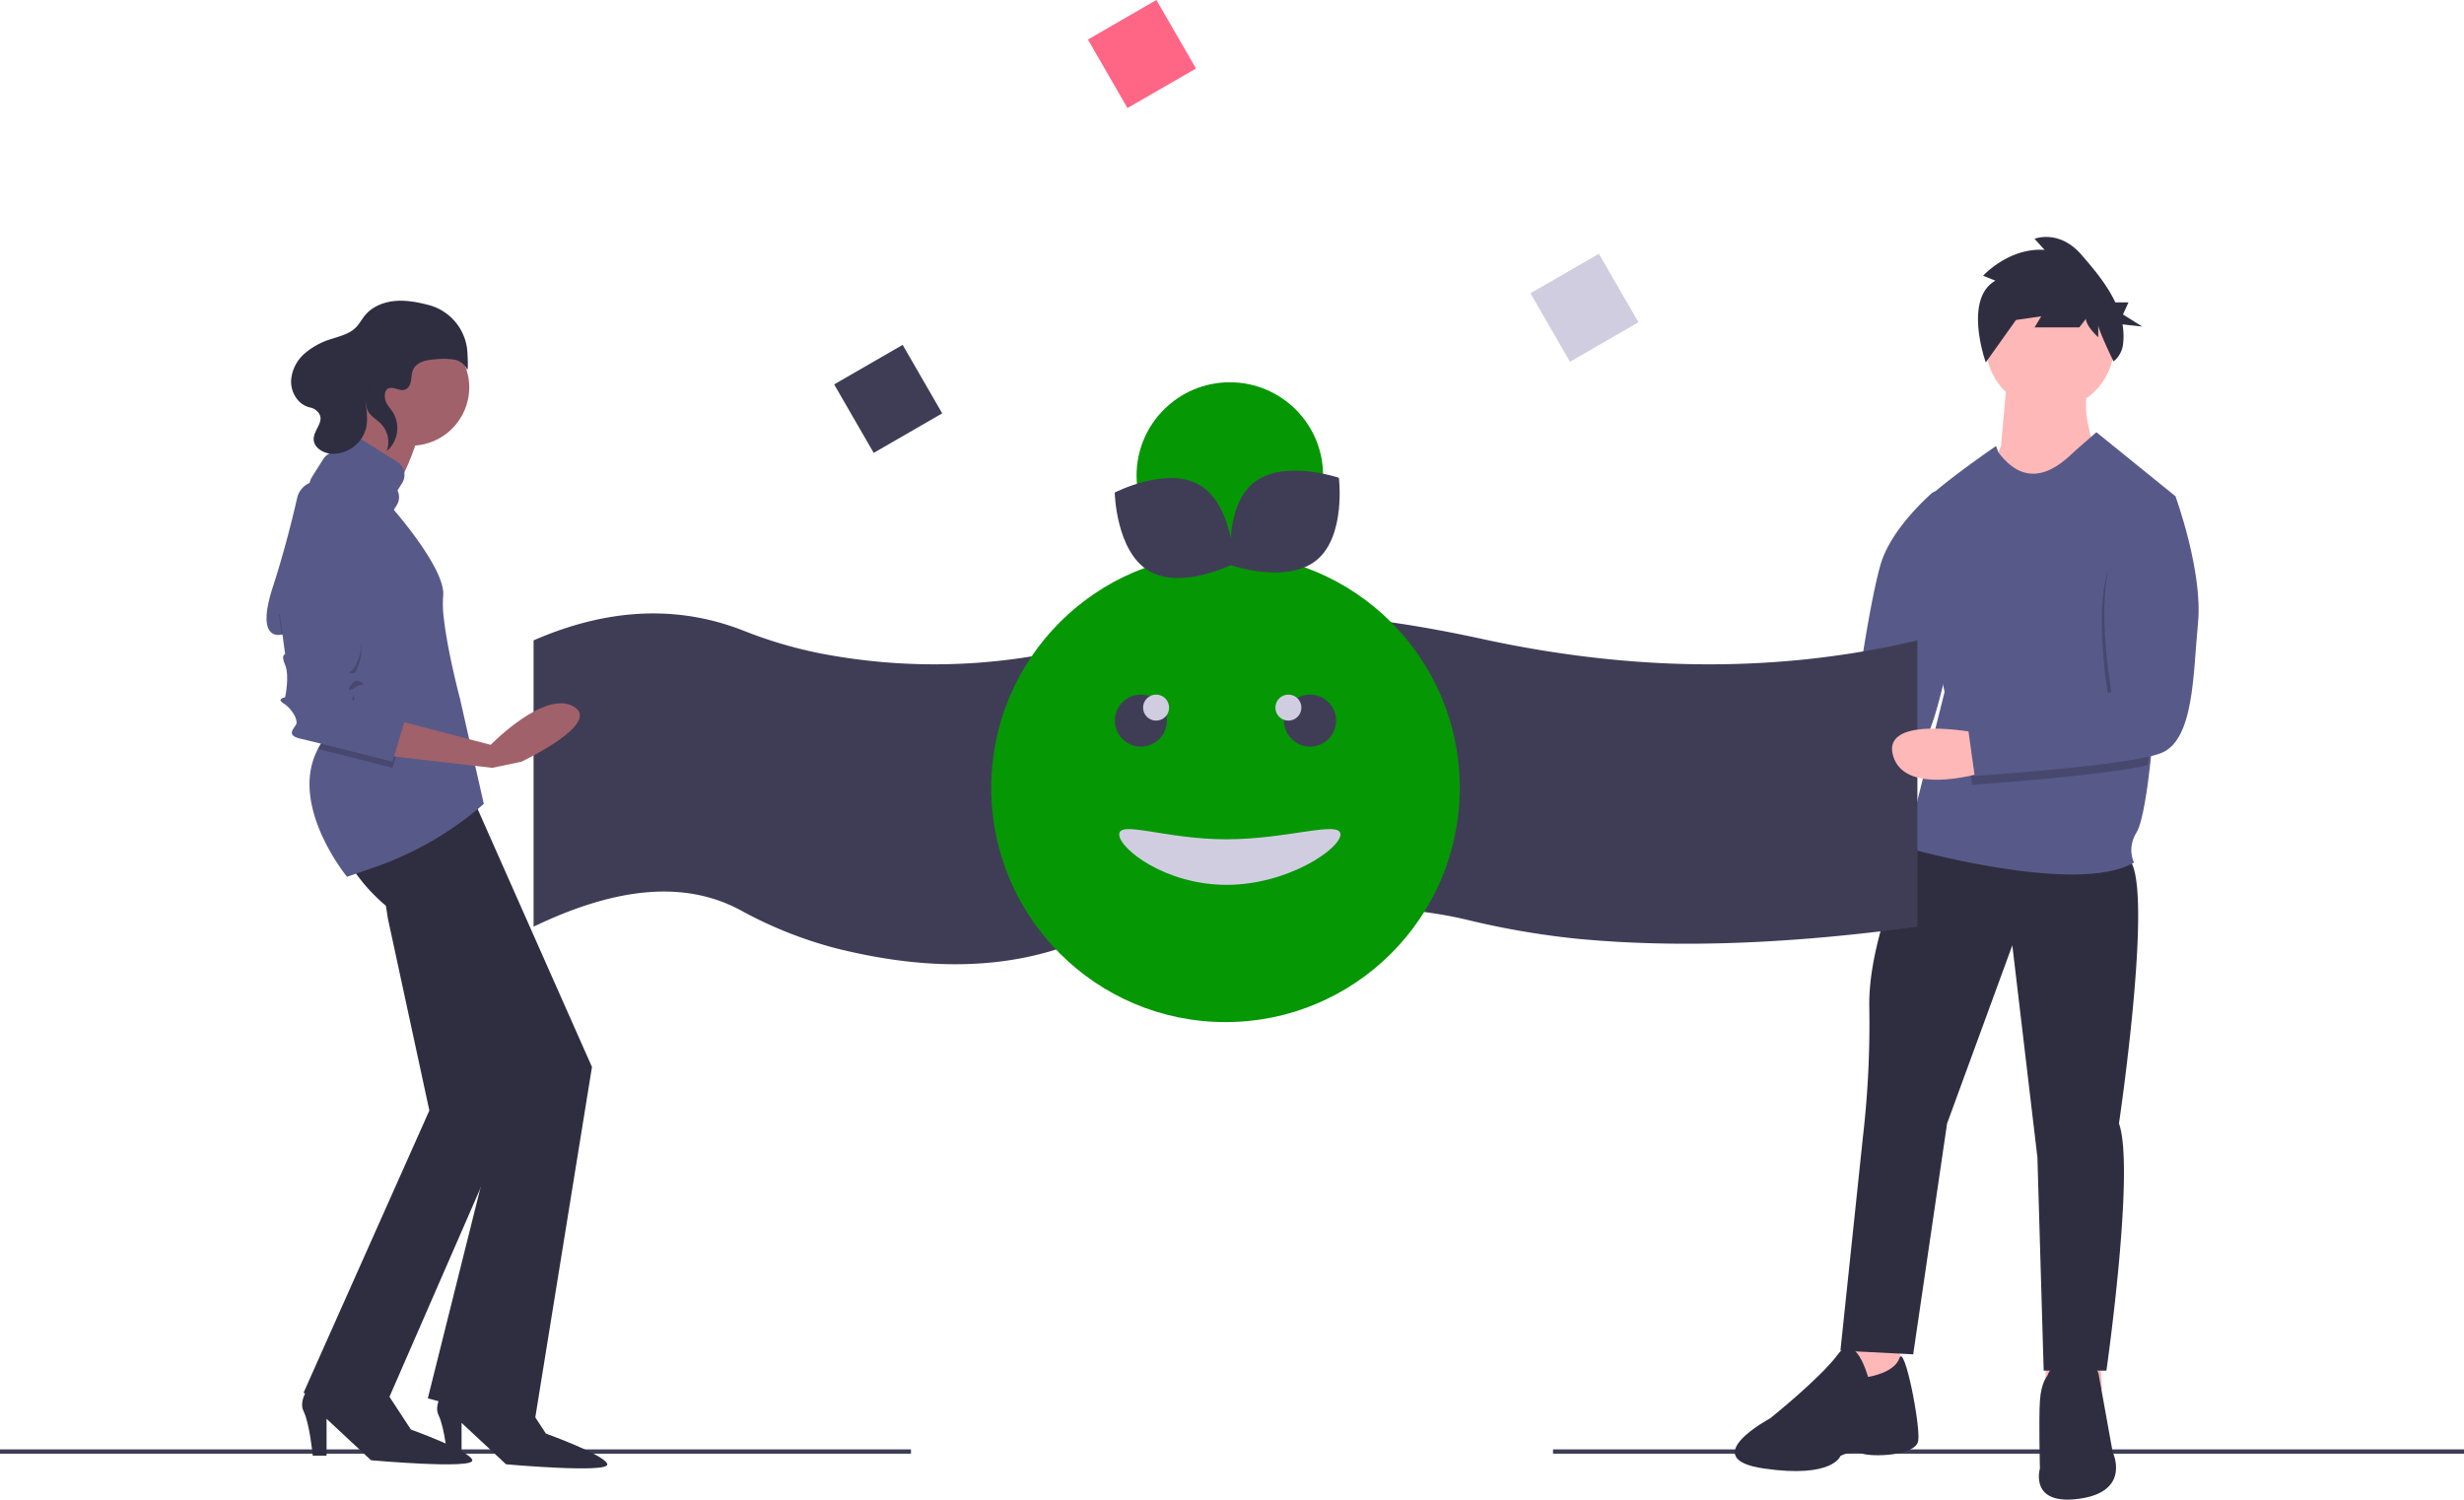 <svg id="ab41ebfa-be58-42b9-8177-2e0969874e06" data-name="Layer 1" xmlns="http://www.w3.org/2000/svg" width="1136" height="691.423" viewBox="0 0 1136 691.423"><title>positive_attitude</title><path d="M823.78,435.779s-45.698-9.255-39.914,10.412,43.963,6.941,43.963,6.941Z" transform="translate(-32 -104.288)" fill="#ffb8b8"/><path d="M922.368,331.895a4.287,4.287,0,0,1,7.111,2.45l1.562,9.072s7.061,36.287,1.015,59.336-10.337,53.412-26.675,56.646c-13.981,2.768-67.139-1.615-82.188-2.938a4.283,4.283,0,0,1-3.907-4.364l.281-13.24a4.29,4.29,0,0,1,3.834-4.175l60.862-6.491a4.281,4.281,0,0,0,3.793-3.664c1.448-10.354,6.129-42.456,10.779-59.334C902.593,351.556,914.934,338.679,922.368,331.895Z" transform="translate(-32 -104.288)" fill="#575a89"/><rect x="716" y="668.253" width="420" height="2" fill="#3f3d56"/><polygon points="850.822 614.608 850.822 642.374 866.44 645.844 876.853 640.638 875.696 618.657 850.822 614.608" fill="#ffb8b8"/><polygon points="943.086 614.608 943.086 642.374 958.705 645.844 969.117 640.638 967.96 618.657 943.086 614.608" fill="#ffb8b8"/><path d="M914.059,493.297s-20.825,42.227-20.246,75.2a452.259,452.259,0,0,1-2.892,59.581l-10.412,98.916,33.551,1.735L929.677,622.293l30.08-82.141,11.569,97.76,2.892,98.338h28.923s13.305-93.132,5.785-113.956c0,0,17.354-116.849,3.471-122.633S914.059,493.297,914.059,493.297Z" transform="translate(-32 -104.288)" fill="#2f2e41"/><path d="M893.234,739.142s-5.785-21.403-13.883-10.412-31.237,29.501-31.237,29.501-34.708,18.511-2.892,23.138,35.286-5.785,35.286-5.785,5.206-2.892,9.834-1.157,24.874,1.157,26.031-5.785-6.363-45.12-8.677-38.178S893.234,739.142,893.234,739.142Z" transform="translate(-32 -104.288)" fill="#2f2e41"/><path d="M999.671,738.564s0-6.363-10.991-6.941-12.726,6.941-12.726,6.941-2.892,2.892-3.471,11.569,0,31.237,0,31.237-5.206,17.354,18.511,13.883,15.04-21.403,15.04-21.403Z" transform="translate(-32 -104.288)" fill="#2f2e41"/><path d="M957.443,277.532l-2.892,32.394-5.206,12.148,13.883,19.668,34.129-31.815s-6.363-17.354-2.314-27.188Z" transform="translate(-32 -104.288)" fill="#ffb8b8"/><path d="M1034.957,333.064l-.266,2.852L1024.544,444.128s-.399,5.033-1.14,11.743c-1.249,11.349-3.471,27.494-6.38,32.22-4.628,7.52-1.157,13.883-1.157,13.883-26.609,15.618-105.279-6.941-105.279-6.941l17.932-71.729S912.324,348.683,914.059,341.741s38.178-31.815,38.178-31.815l1.076,2.892c15.532,20.825,31.318,2.892,35.945-1.157l9.255-8.098Z" transform="translate(-32 -104.288)" fill="#575a89"/><path d="M916,531.541c-55.149,7.482-107.762,10.221-156.445,5.614a377.439,377.439,0,0,1-51.317-8.812c-30.955-7.327-68.952-7.327-110.699-3.426a317.739,317.739,0,0,0-74.514,15.804c-32.352,11.199-67.793,10.229-105.368.854A192.172,192.172,0,0,1,373.415,523.959c-27.47-14.762-59.982-9.417-95.415,7.582v-132c33.081-14.407,65.307-16.733,96.51-4.588a203.878,203.878,0,0,0,35.141,10.483,276.991,276.991,0,0,0,130.552-5.895c57.369-19.438,117.379-13.396,178.151,0,67.707,14.301,133.696,15.144,197.646,0Z" transform="translate(-32 -104.288)" fill="#3f3d56"/><rect y="668.253" width="420" height="2" fill="#3f3d56"/><rect x="540.252" y="110.963" width="36.469" height="36.469" transform="translate(1074.748 -142.447) rotate(150)" fill="#ff6584"/><rect x="423.252" y="269.963" width="36.469" height="36.469" transform="translate(935.923 212.751) rotate(150)" fill="#3f3d56"/><rect x="744.252" y="227.963" width="36.469" height="36.469" transform="translate(1513.917 -26.122) rotate(150)" fill="#d0cde1"/><polygon points="178.85 423.599 197.947 512.01 139.949 642.15 173.899 657.004 238.969 507.766 197.372 376.702 172.617 383.068 178.85 423.599" fill="#2f2e41"/><path d="M193.875,503.578s7.073,12.731,22.633,23.34,48.096,80.631,48.096,80.631L229.24,749.007l48.803,13.438,26.877-166.213L249.751,471.75Z" transform="translate(-32 -104.288)" fill="#2f2e41"/><path d="M176.193,741.488s-7.073,7.78-4.244,13.438,4.244,20.511,4.244,20.511h6.366v-16.975l20.511,19.097s47.388,4.244,46.681,0-28.292-14.146-28.292-14.146l-13.438-20.511Z" transform="translate(-32 -104.288)" fill="#2f2e41"/><path d="M238.434,743.349s-7.073,7.78-4.244,13.438,4.244,20.511,4.244,20.511h6.366V760.324l20.511,19.097s47.388,4.244,46.681,0-28.292-14.146-28.292-14.146l-13.438-20.511Z" transform="translate(-32 -104.288)" fill="#2f2e41"/><circle cx="189.459" cy="178.616" r="26.877" fill="#a0616a"/><path d="M199.533,284.319s-2.122,26.877-15.56,36.779-13.438,18.389-13.438,18.389l54.461,24.755L212.265,337.366s-3.536-1.415,2.122-8.487,10.609-24.048,10.609-24.048Z" transform="translate(-32 -104.288)" fill="#a0616a"/><path d="M255.056,474.933l0,0a152.336,152.336,0,0,1-50.219,29.151L192,508.541s-27.145-32.943-13.438-58.901a40.665,40.665,0,0,1,11.776-13.962l-.283-1.238-6.882-30.024-.615-2.688-20.511-4.951s-.064.021-.184.05c-1.535.403-11.939,2.313-4.06-21.975,5.242-16.162,9.042-31.549,11.182-40.955a9.983,9.983,0,0,1,12.345-7.439c6.568,1.801,14.727,5.221,19.617,11.616,9.195,12.024,11.052-.532,11.052-.532s25.727,28.823,24.312,41.554a50.599,50.599,0,0,0,.311,10.242v.014c.17,1.514.375,3.091.608,4.703,1.754,11.911,5.149,25.752,6.394,30.619.092.347.17.651.233.905.149.587.233.905.233.905Z" transform="translate(-32 -104.288)" fill="#575a89"/><path d="M218.63,439.215l-5.658,19.097s-21.7-5.531-34.41-8.671a40.665,40.665,0,0,1,11.776-13.962l-.283-1.238-6.882-30.024-.615-2.688-20.511-4.951s-.064.021-.184.05l-1.231-9.244s35.364,2.122,37.486,10.609-2.122,16.975-4.244,18.389,0,0,4.244,2.122-1.415,0-4.244,4.244.707.707,1.415,2.829,0-.707-.707,2.829,2.829.707,3.536.707S218.63,439.215,218.63,439.215Z" transform="translate(-32 -104.288)" opacity="0.2"/><path d="M212.265,435.679l45.974,12.024s24.755-25.462,38.194-17.682-24.048,25.462-24.048,25.462l-13.438,2.829-48.803-5.658Z" transform="translate(-32 -104.288)" fill="#a0616a"/><path d="M160.633,384.754l2.829,21.219s-2.122,0,0,4.951,0,14.853,0,14.853-4.244.707-.707,2.829,7.073,7.78,5.658,9.902-4.244,4.951,2.122,6.366,42.437,10.609,42.437,10.609l5.658-19.097s-19.804-9.902-20.511-9.902-4.244,2.829-3.536-.707,1.415-.707.707-2.829-4.244,1.415-1.415-2.829,8.487-2.122,4.244-4.244-6.366-.707-4.244-2.122,6.366-9.902,4.244-18.389S160.633,384.754,160.633,384.754Z" transform="translate(-32 -104.288)" fill="#575a89"/><path d="M215.261,330.402l2.131-3.389a7.075,7.075,0,0,0-2.222-9.755l-16.239-10.213a7.075,7.075,0,0,0-9.755,2.222l-2.131,3.389a7.063,7.063,0,0,0-6.014,3.302l-5.244,8.338a7.075,7.075,0,0,0,2.222,9.755l21.882,13.762a7.075,7.075,0,0,0,9.755-2.222l5.244-8.338A7.063,7.063,0,0,0,215.261,330.402Z" transform="translate(-32 -104.288)" fill="#575a89"/><path d="M220.523,282.442c1.504-2.196.845-5.247,1.921-7.681,1.69-3.822,6.673-4.607,10.845-4.858a31.964,31.964,0,0,1,8.306.223,7.975,7.975,0,0,1,5.66,4.316c.586,1.25.524-2.624.25-7.602a24.023,24.023,0,0,0-17.898-21.931q-.088-.023-.174-.045c-5.04-1.292-10.246-2.279-15.427-1.797s-10.385,2.587-13.708,6.591c-1.519,1.83-2.614,4.005-4.301,5.682-2.963,2.946-7.275,3.94-11.244,5.244a33.534,33.534,0,0,0-12.353,6.734,18.176,18.176,0,0,0-6.191,12.344c-.217,5.508,3.151,11.279,8.772,12.503a6.343,6.343,0,0,1,2.68,1.234c5.292,4.312-.966,8.54-1.038,13.249-.06,3.929,4.251,6.595,8.171,6.873a15.814,15.814,0,0,0,16.049-12.128c.67-3.209.293-6.531-.013-9.795-.35-3.736,7.885-12.315,2.43-6.013a9.224,9.224,0,0,0-2.13,4.217c-1.007,5.115,3.626,6.957,6.505,9.874a12.218,12.218,0,0,1,2.652,12.644,14.086,14.086,0,0,0,2.99-17.721c-.914-1.479-2.107-2.776-2.972-4.285-1.349-2.355-1.614-7.411,2.315-7.178C215.425,283.304,218.285,285.711,220.523,282.442Z" transform="translate(-32 -104.288)" fill="#2f2e41"/><circle cx="945.111" cy="159.361" r="29.501" fill="#ffb8b8"/><path d="M1033.534,337.073l-10.146,108.212s-.399,5.033-1.14,11.743c-21.536,5.148-81.002,9.082-81.002,9.082l-2.892-20.825,65.944-17.932s-8.098-45.12,1.157-63.63a143.111,143.111,0,0,0,6.073-13.84,20.079,20.079,0,0,1,22.005-12.81Z" transform="translate(-32 -104.288)" opacity="0.2"/><path d="M944.717,442.393s-45.698-9.255-39.914,10.412,43.963,6.942,43.963,6.942Z" transform="translate(-32 -104.288)" fill="#ffb8b8"/><path d="M1017.025,330.172l17.932,2.892s12.726,34.708,10.412,58.424-1.735,54.375-17.354,60.16-85.612,10.412-85.612,10.412l-2.892-20.825,65.944-17.932s-8.098-45.12,1.157-63.63S1017.025,330.172,1017.025,330.172Z" transform="translate(-32 -104.288)" fill="#575a89"/><path d="M951.958,233.686l-5.67-2.27s11.856-13.053,28.351-11.918l-4.639-5.108s11.341-4.54,21.65,7.378c5.42,6.265,11.69,13.629,15.599,21.924h6.072l-2.534,5.58,8.87,5.581-9.105-1.002a31.184,31.184,0,0,1,.247,9.256,11.976,11.976,0,0,1-4.386,7.835h0s-7.032-14.556-7.032-16.826v5.675s-5.67-5.108-5.67-8.513l-3.093,3.973H969.999l3.093-5.108-11.856,1.703,4.639-6.243-18.356,25.778S937.009,242.198,951.958,233.686Z" transform="translate(-32 -104.288)" fill="#2f2e41"/><circle cx="565" cy="363.253" r="108" fill="#069704"/><path d="M650,489.007c0,6.627-24.333,23.25-52.5,23.25s-49.5-16.623-49.5-23.25,21.333,2.25,49.5,2.25S650,482.379,650,489.007Z" transform="translate(-32 -104.288)" fill="#d0cde1"/><circle cx="604" cy="332.253" r="12" fill="#3f3d56"/><circle cx="526" cy="332.253" r="12" fill="#3f3d56"/><circle cx="533" cy="326.253" r="6" fill="#d0cde1"/><circle cx="594" cy="326.253" r="6" fill="#d0cde1"/><circle cx="567" cy="219.253" r="43" fill="#069704"/><path d="M585.191,327.992c15.186,9.04,15.731,36.132,15.731,36.132s-24.076,12.434-39.262,3.394S545.929,331.386,545.929,331.386,570.005,318.952,585.191,327.992Z" transform="translate(-32 -104.288)" fill="#3f3d56"/><path d="M638.916,362.616c-13.724,11.135-39.341,2.301-39.341,2.301s-3.366-26.887,10.358-38.022,39.341-2.301,39.341-2.301S652.641,351.481,638.916,362.616Z" transform="translate(-32 -104.288)" fill="#3f3d56"/></svg>